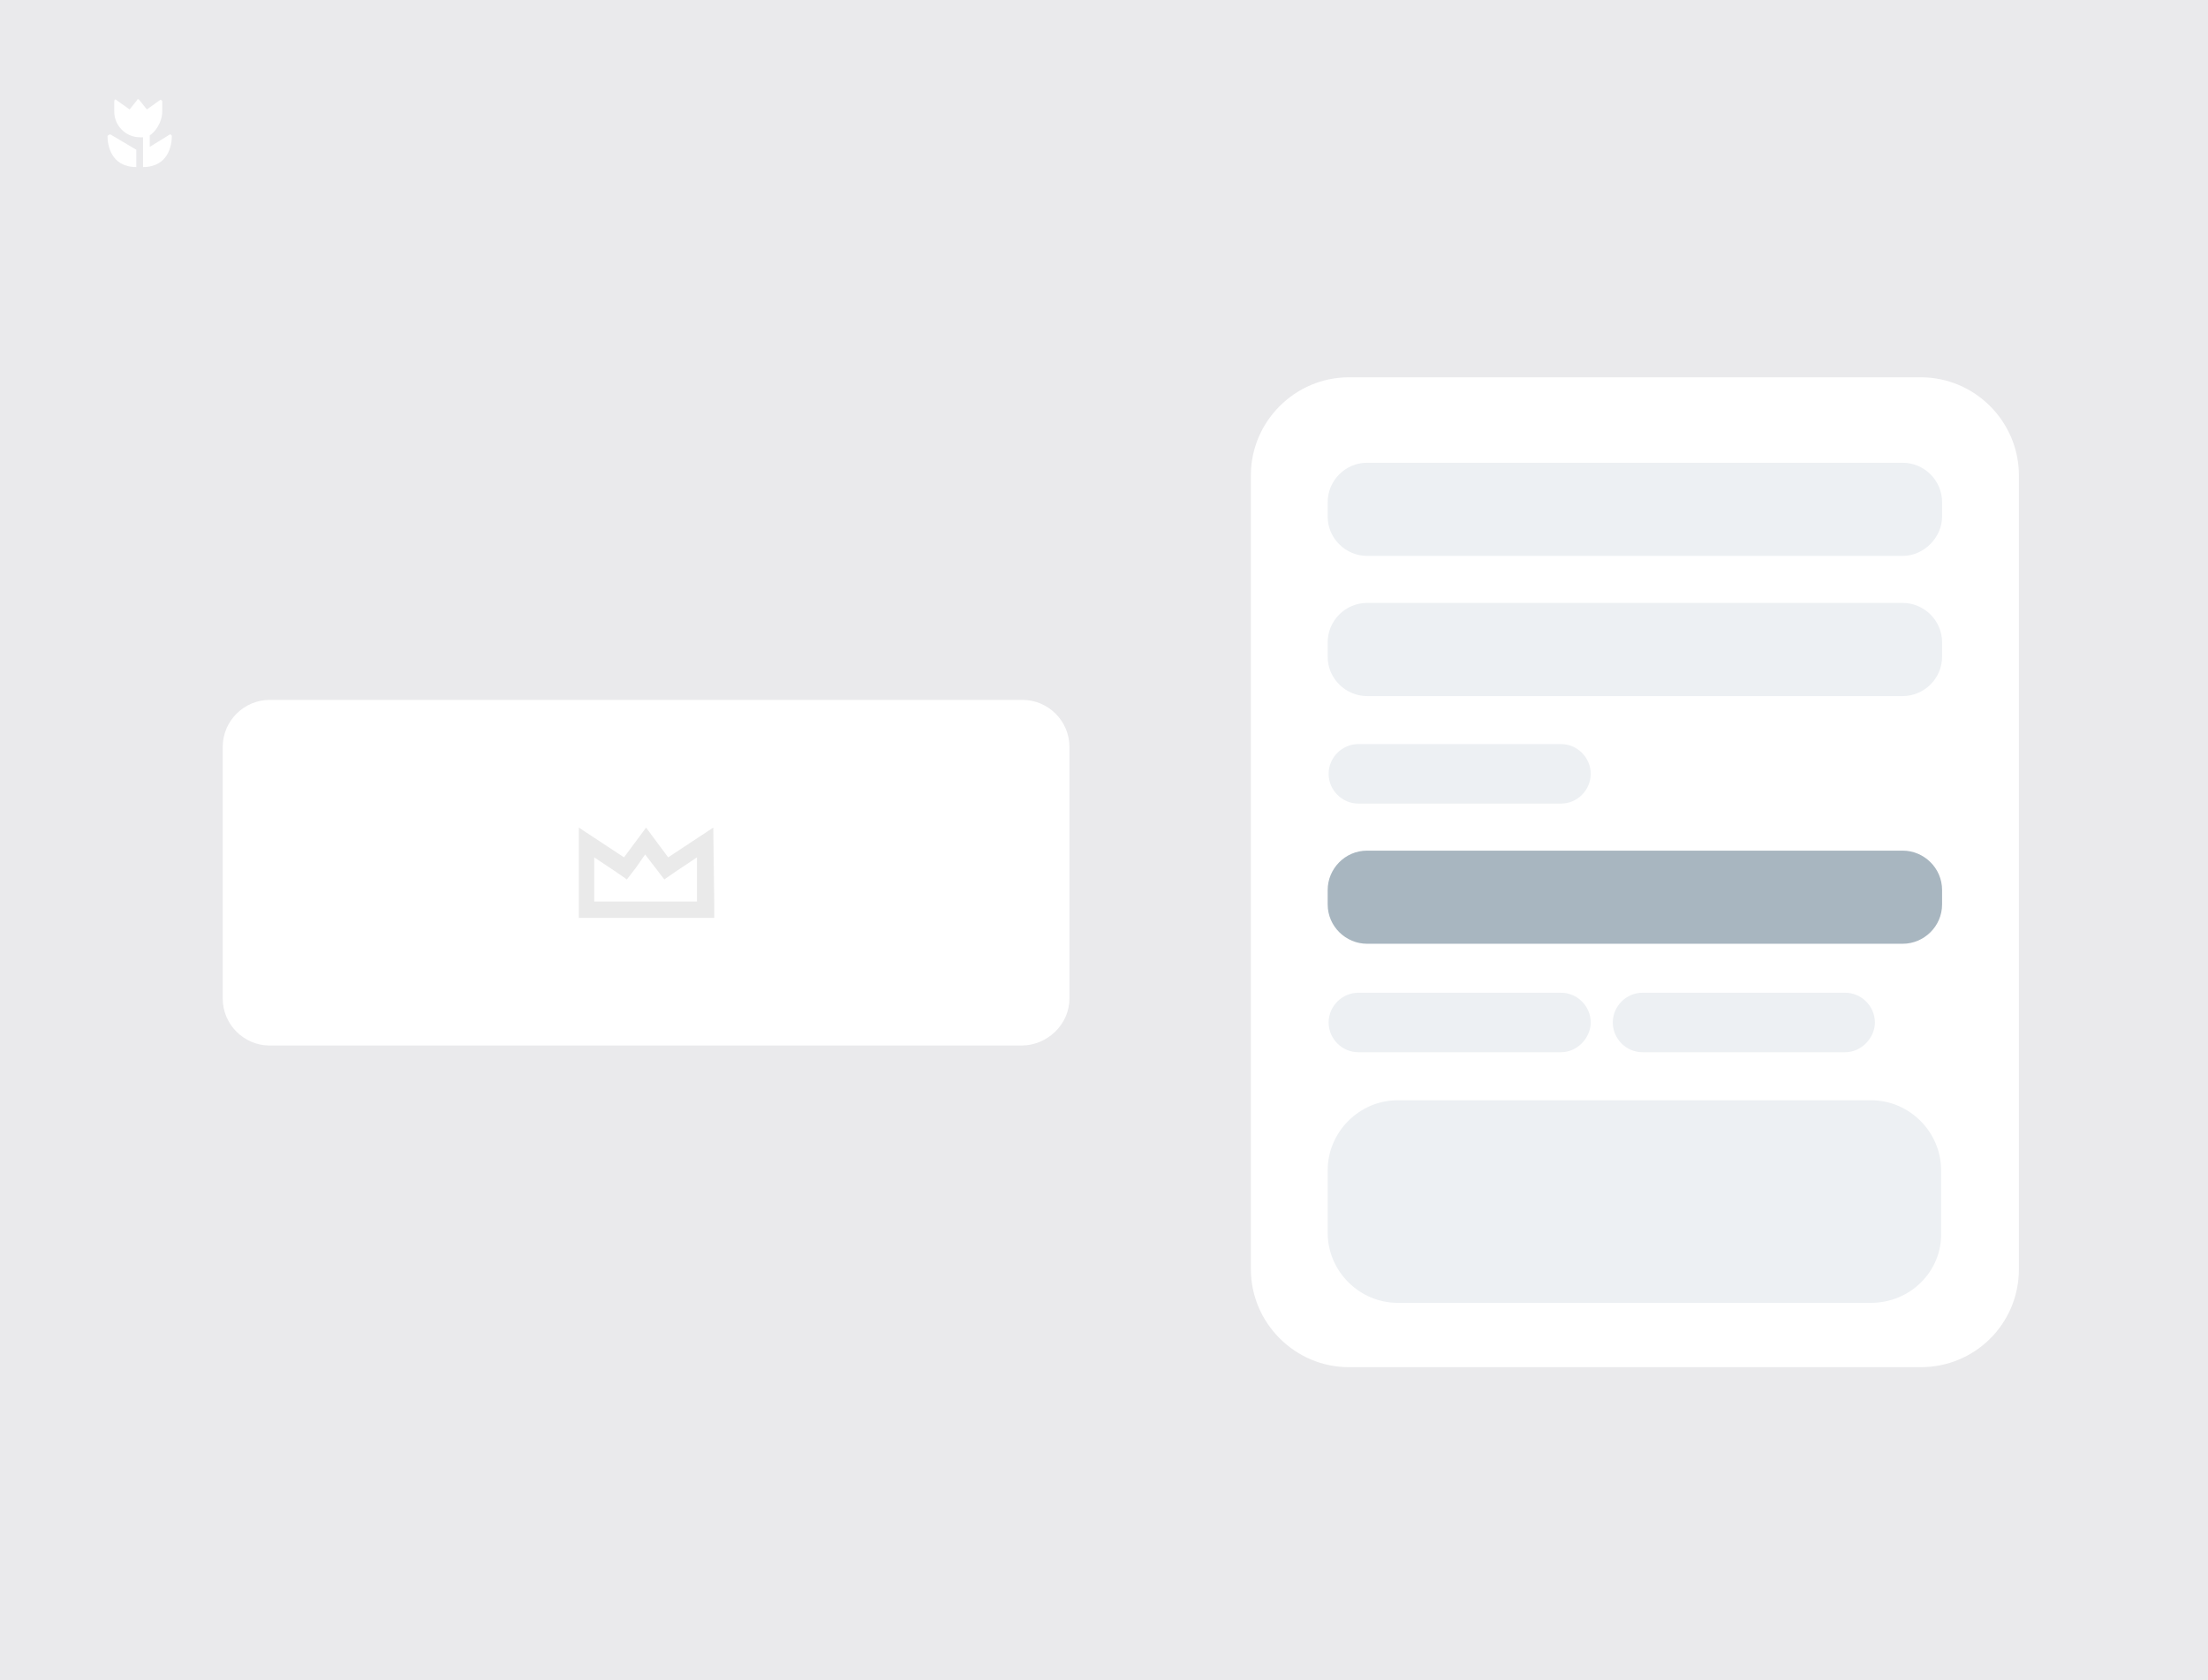 <?xml version="1.0" encoding="utf-8"?>
<!-- Generator: Adobe Illustrator 23.0.0, SVG Export Plug-In . SVG Version: 6.00 Build 0)  -->
<svg version="1.1" id="Layer_1" xmlns="http://www.w3.org/2000/svg" xmlns:xlink="http://www.w3.org/1999/xlink" x="0px" y="0px"
	 viewBox="0 0 230 175" style="enable-background:new 0 0 230 175;" xml:space="preserve">
<style type="text/css">
	.st0{fill:#EAEAEC;}
	.st1{fill:#FFFFFF;}
	.st2{fill:#EDF0F3;}
	.st3{fill:#A8B6C0;}
	.st4{fill:#EAEAEA;}
</style>
<rect class="st0" width="230" height="175"/>
<path class="st1" d="M200.1,142.4h-59.6c-5.6,0-10.2-4.6-10.2-10.2V49.5c0-5.6,4.6-10.2,10.2-10.2h59.6c5.6,0,10.2,4.6,10.2,10.2
	v82.7C210.3,137.9,205.7,142.4,200.1,142.4z"/>
<g>
	<path class="st1" d="M16.9,11.6v-1c0-0.2-0.2-0.2-0.2-0.2l-1.4,1l-0.8-1c-0.1-0.1-0.2-0.1-0.2,0l-0.8,1l-1.4-1
		c-0.1-0.1-0.2,0-0.2,0.2v1c0,1.5,1.2,2.7,2.7,2.7c0.1,0,0.2,0,0.3,0v3.1c2.7,0,3-2.4,3-3.2c0-0.2-0.2-0.2-0.2-0.2l-2.1,1.3v-1.2
		C16.1,13.8,16.9,12.8,16.9,11.6z"/>
	<path class="st1" d="M11.2,14.2c0,0.8,0.3,3.2,3,3.2v-1.8L11.5,14C11.4,14,11.2,14.1,11.2,14.2z"/>
</g>
<path class="st1" d="M106.4,108.9H28.1c-2.7,0-4.9-2.2-4.9-4.9V77.8c0-2.7,2.2-4.9,4.9-4.9h78.4c2.7,0,4.9,2.2,4.9,4.9V104
	C111.4,106.7,109.1,108.9,106.4,108.9z"/>
<path class="st2" d="M198.2,57.9h-55.8c-2.2,0-4.1-1.8-4.1-4.1v-1.5c0-2.2,1.8-4.1,4.1-4.1h55.8c2.2,0,4.1,1.8,4.1,4.1v1.5
	C202.3,56,200.4,57.9,198.2,57.9z"/>
<path class="st2" d="M198.2,72.5h-55.8c-2.2,0-4.1-1.8-4.1-4.1v-1.5c0-2.2,1.8-4.1,4.1-4.1h55.8c2.2,0,4.1,1.8,4.1,4.1v1.5
	C202.3,70.7,200.4,72.5,198.2,72.5z"/>
<path class="st3" d="M198.2,98.3h-55.8c-2.2,0-4.1-1.8-4.1-4.1v-1.5c0-2.2,1.8-4.1,4.1-4.1h55.8c2.2,0,4.1,1.8,4.1,4.1v1.5
	C202.3,96.5,200.4,98.3,198.2,98.3z"/>
<path class="st2" d="M162.6,83.7h-21.1c-1.7,0-3.1-1.4-3.1-3.1v0c0-1.7,1.4-3.1,3.1-3.1h21.1c1.7,0,3.1,1.4,3.1,3.1v0
	C165.7,82.3,164.3,83.7,162.6,83.7z"/>
<path class="st2" d="M162.6,109.6h-21.1c-1.7,0-3.1-1.4-3.1-3.1v0c0-1.7,1.4-3.1,3.1-3.1h21.1c1.7,0,3.1,1.4,3.1,3.1v0
	C165.7,108.1,164.3,109.6,162.6,109.6z"/>
<path class="st2" d="M194.9,135.7h-49.3c-4,0-7.3-3.3-7.3-7.3v-6.5c0-4,3.3-7.3,7.3-7.3h49.3c4,0,7.3,3.3,7.3,7.3v6.5
	C202.3,132.4,199,135.7,194.9,135.7z"/>
<path class="st2" d="M192.2,109.6h-21.1c-1.7,0-3.1-1.4-3.1-3.1v0c0-1.7,1.4-3.1,3.1-3.1h21.1c1.7,0,3.1,1.4,3.1,3.1v0
	C195.3,108.1,193.9,109.6,192.2,109.6z"/>
<path class="st4" d="M67.2,89l1,1.3l1,1.3l1.3-0.9l2.1-1.4v4.6H61.9v-4.6l2.1,1.4l1.3,0.9l1-1.3L67.2,89 M74.3,86.2l-4.7,3.1
	l-2.3-3.1l-2.3,3.1l-4.7-3.1v9.4h14.1v-1.5L74.3,86.2z"/>
</svg>

